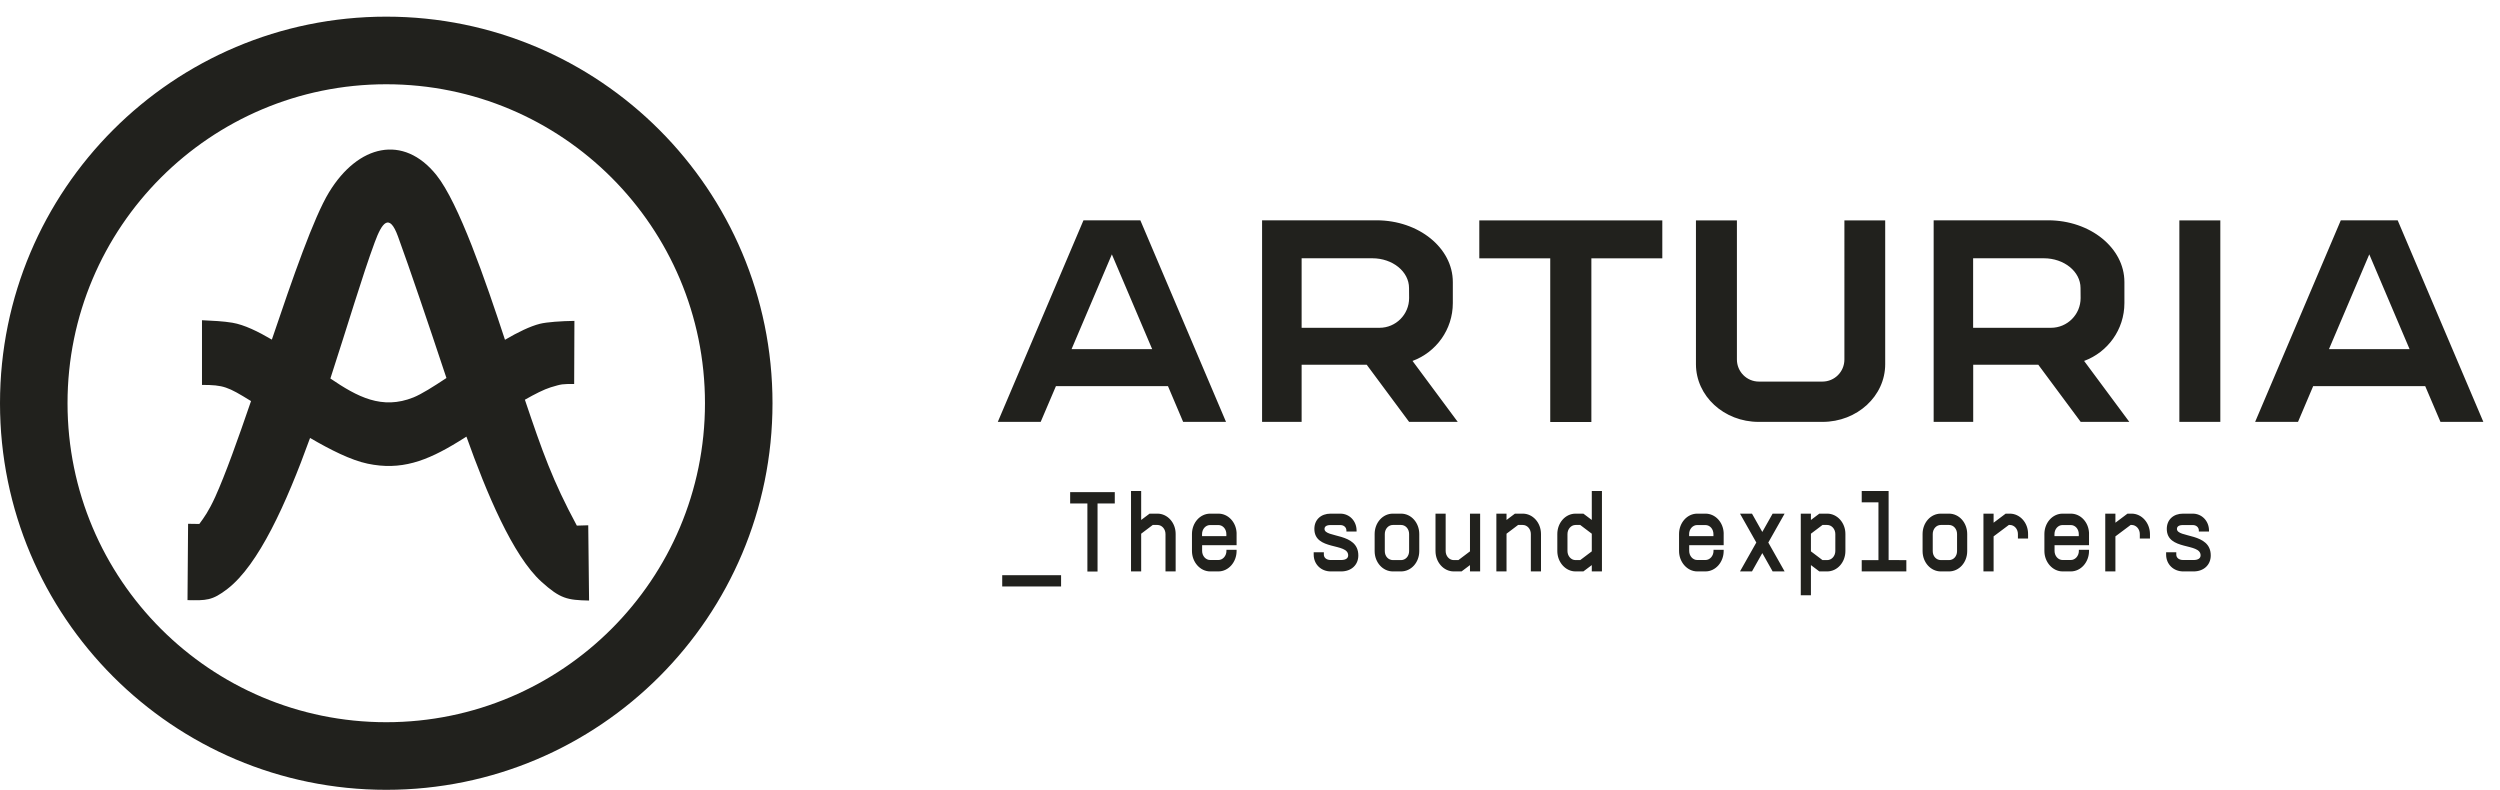 <?xml version="1.0" encoding="utf-8"?>
<!-- Generator: Adobe Illustrator 27.0.0, SVG Export Plug-In . SVG Version: 6.00 Build 0)  -->
<svg version="1.1" id="Layer_1" xmlns="http://www.w3.org/2000/svg" xmlns:xlink="http://www.w3.org/1999/xlink" x="0px" y="0px"
	 viewBox="0 0 300.26 94.86" style="enable-background:new 0 0 300.26 94.86;" xml:space="preserve">
<style type="text/css">
	.st0{fill-rule:evenodd;clip-rule:evenodd;fill:#21211D;}
</style>
<path class="st0" d="M142.1,50.67h5.15l-10.29-24.21h-1.68h-3.47h-1.68l-10.29,24.21h5.15l1.83-4.29l13.46,0L142.1,50.67z
	 M128.7,41.93l4.84-11.38l4.84,11.38H128.7z M169.65,43.35c2.82-1.04,4.84-3.75,4.84-6.95v-2.53c0-4.09-4.1-7.41-9.16-7.41l-9,0
	h-1.08h-3.67v24.21h4.75v-6.86h2.64h5.18l5.09,6.86h5.84L169.65,43.35z M169.24,35.8c0,1.97-1.59,3.57-3.56,3.57h-9.35v-8.35h8.49
	c2.44,0,4.41,1.6,4.41,3.57L169.24,35.8L169.24,35.8z M199.65,26.47h-21.98v4.56h8.52v19.65h4.94V31.03h8.52V26.47z M208.61,26.47
	v16.71c0,1.46,1.18,2.65,2.64,2.65h7.63c1.46,0,2.64-1.18,2.64-2.65V26.47h4.9v17.27c0,3.83-3.37,6.93-7.53,6.93h-7.67
	c-4.16,0-7.53-3.1-7.53-6.93V26.47L208.61,26.47z M293.11,50.67h5.15l-10.29-24.21l-1.68,0h-3.47h-1.68l-10.29,24.21H276l1.82-4.29
	l13.46,0L293.11,50.67z M279.72,41.93l4.84-11.38l4.84,11.38H279.72z M250.31,43.35c2.82-1.04,4.84-3.75,4.84-6.95v-2.53
	c0-4.09-4.1-7.41-9.16-7.41l-9,0h-1.08h-3.67v24.21h4.75v-6.86h2.64h5.18l5.09,6.86h5.84L250.31,43.35z M249.89,35.8
	c0,1.97-1.59,3.57-3.56,3.57h-9.35v-8.35h8.49c2.44,0,4.41,1.6,4.41,3.57L249.89,35.8z M261.75,50.67h4.92V26.47h-4.92V50.67z
	 M120.37,69.08h7.07v1.36h-7.07V69.08z M133.89,59.11h-2.07h-3.29v1.36h2.07v8.17h1.22v-8.17h2.07V59.11z M139.01,61.69h-0.94
	l-1.01,0.76v-3.48h-1.22v9.66h1.22V64.1l1.39-1.05h0.56c0.54,0,0.97,0.49,0.97,1.09v4.49h1.22v-4.49
	C141.21,62.78,140.22,61.69,139.01,61.69z M148.52,64c-0.06-1.29-1.01-2.31-2.19-2.31h-0.98c-1.21,0-2.19,1.09-2.19,2.45v2.03
	c0,1.35,0.99,2.46,2.19,2.46h0.98c1.22,0,2.19-1.12,2.19-2.46v-0.14h-1.22v0.14c0,0.6-0.44,1.09-0.97,1.09h-0.98
	c-0.54,0-0.97-0.49-0.97-1.09v-0.69h4.14v-0.15v-1.05V64z M147.3,64.39h-2.93v-0.24c0-0.6,0.43-1.09,0.97-1.09h0.98
	c0.55,0,0.97,0.48,0.97,1.09V64.39z M157.78,66.34v0.27c0,1.16,0.88,2.02,2.06,2.02h1.23c1.23,0,2.07-0.78,2.07-1.92
	c0-2.78-4.06-2.08-4.06-3.18c0-0.29,0.22-0.47,0.73-0.47h1.17c0.43,0,0.73,0.28,0.73,0.66v0.12h1.22v-0.12
	c0-1.14-0.85-2.03-1.95-2.03h-1.17c-1.16,0-1.95,0.73-1.95,1.83c0,2.64,4.06,1.64,4.06,3.18c0,0.34-0.28,0.56-0.85,0.56h-1.23
	c-0.52,0-0.84-0.27-0.84-0.66v-0.27H157.78z M168.27,68.63c1.22,0,2.19-1.08,2.19-2.44v-2.05c0-1.36-0.97-2.45-2.19-2.45h-0.98
	c-1.22,0-2.19,1.09-2.19,2.45v2.05c0,1.36,0.98,2.44,2.19,2.44H168.27z M168.27,67.27h-0.98c-0.55-0.01-0.97-0.46-0.97-1.08v-2.05
	c0-0.61,0.43-1.09,0.97-1.09h0.98c0.55,0,0.97,0.48,0.97,1.09v2.05C169.24,66.81,168.81,67.27,168.27,67.27z M176.55,61.69v4.53
	l-1.39,1.05h-0.56c-0.54,0-0.97-0.49-0.97-1.09v-4.49h-1.22v4.49c0,1.36,0.99,2.45,2.19,2.45h0.94l1.01-0.76v0.76h1.22v-6.94H176.55
	z M182.89,61.69h-0.94l-1.01,0.76v-0.76h-1.22v6.94h1.22V64.1l1.39-1.05h0.56c0.54,0,0.97,0.49,0.97,1.09v4.49h1.22v-4.49
	C185.08,62.78,184.1,61.69,182.89,61.69z M191.18,58.97v3.48l-1.01-0.76h-0.94c-1.21,0-2.19,1.09-2.19,2.45v2.04
	c0,1.35,0.99,2.45,2.19,2.45h0.94l1.01-0.76v0.76h1.22v-9.66H191.18z M189.79,67.27h-0.56c-0.54,0-0.97-0.49-0.97-1.09v-2.04
	c0-0.6,0.44-1.09,0.97-1.09h0.56l1.39,1.05v2.12L189.79,67.27z M207.02,64c-0.06-1.29-1.01-2.31-2.19-2.31h-0.98
	c-1.21,0-2.19,1.09-2.19,2.45v2.03c0,1.35,0.99,2.46,2.19,2.46h0.98c1.22,0,2.19-1.12,2.19-2.46v-0.14h-1.22v0.14
	c0,0.6-0.44,1.09-0.97,1.09h-0.98c-0.54,0-0.97-0.49-0.97-1.09v-0.69h4.14v-0.15v-1.05V64z M205.8,64.39h-2.93v-0.24
	c0-0.6,0.43-1.09,0.97-1.09h0.98c0.55,0,0.97,0.48,0.97,1.09V64.39z M214.34,61.69h-1.44l-1.24,2.2l-1.24-2.2h-1.44l1.96,3.47
	l-1.96,3.47h1.44l1.24-2.2l1.24,2.2h1.44l-1.96-3.47L214.34,61.69z M219.45,61.69h-0.94l-1.01,0.76v-0.76h-1.22v9.8h1.22v-3.62
	l1.01,0.76h0.94c1.21,0,2.19-1.09,2.19-2.45v-2.04C221.65,62.79,220.66,61.69,219.45,61.69z M220.43,66.18
	c0,0.6-0.44,1.09-0.98,1.09h-0.56l-1.39-1.05V64.1l1.39-1.05h0.56c0.54,0,0.98,0.49,0.98,1.09V66.18z M226.83,67.27v-8.3h-3.23v1.36
	h2.01v6.94h-2.01v1.36h2.01h3.35v-1.36H226.83z M234.08,68.63c1.22,0,2.19-1.08,2.19-2.44v-2.05c0-1.36-0.97-2.45-2.19-2.45h-0.98
	c-1.22,0-2.19,1.09-2.19,2.45v2.05c0,1.36,0.98,2.44,2.19,2.44H234.08z M234.08,67.27h-0.98c-0.55-0.01-0.97-0.46-0.97-1.08v-2.05
	c0-0.61,0.43-1.09,0.97-1.09h0.98c0.55,0,0.97,0.48,0.97,1.09v2.05C235.05,66.81,234.63,67.27,234.08,67.27z M241.39,61.69h-0.5
	l-1.45,1.09v-1.09h-1.22v6.94h1.22v-4.21l1.83-1.37h0.12c0.54,0,0.97,0.49,0.97,1.09v0.54h1.22v-0.54
	C243.59,62.78,242.6,61.69,241.39,61.69z M250.9,64c-0.06-1.29-1.01-2.31-2.19-2.31h-0.98c-1.21,0-2.19,1.09-2.19,2.45v2.03
	c0,1.35,0.99,2.46,2.19,2.46h0.98c1.22,0,2.19-1.12,2.19-2.46v-0.14h-1.22v0.14c0,0.6-0.44,1.09-0.97,1.09h-0.98
	c-0.54,0-0.97-0.49-0.97-1.09v-0.69h4.14v-0.15v-1.05V64z M249.68,64.39h-2.93v-0.24c0-0.6,0.43-1.09,0.97-1.09h0.98
	c0.55,0,0.97,0.48,0.97,1.09V64.39z M256.02,61.69h-0.5l-1.45,1.09v-1.09h-1.22v6.94h1.22v-4.21l1.83-1.37h0.12
	c0.54,0,0.98,0.49,0.98,1.09v0.54h1.22v-0.54C258.21,62.78,257.22,61.69,256.02,61.69z M260.16,66.34v0.27
	c0,1.16,0.88,2.02,2.06,2.02h1.23c1.23,0,2.07-0.78,2.07-1.92c0-2.78-4.06-2.08-4.06-3.18c0-0.29,0.22-0.47,0.73-0.47h1.17
	c0.43,0,0.73,0.28,0.73,0.66v0.12h1.22v-0.12c0-1.14-0.85-2.03-1.95-2.03h-1.17c-1.16,0-1.95,0.73-1.95,1.83
	c0,2.64,4.06,1.64,4.06,3.18c0,0.34-0.28,0.56-0.85,0.56h-1.23c-0.52,0-0.84-0.27-0.84-0.66v-0.27H260.16z M68.96,46.12l0.03-7.58
	c-1.55,0.02-3.32,0.14-4.15,0.35c-1.18,0.3-2.64,1.01-4.19,1.92c-2.34-7.12-5.55-16.44-8.24-19.79c-3.95-4.92-9.39-3.67-12.89,2.07
	c-1.83,3-4.34,10.22-6.87,17.7c-1.63-0.96-3.31-1.79-4.75-2.03c-1.07-0.18-2.35-0.24-3.64-0.3c0,2.59,0,5.18,0,7.77
	c2.6,0,3.11,0.23,5.84,1.91l0.05,0.03c-1.58,4.61-3.07,8.79-4.3,11.51c-0.78,1.71-1.34,2.48-1.91,3.25
	c-0.45-0.01-0.9-0.01-1.35-0.02c-0.02,3.06-0.05,6.11-0.07,9.17c2.23,0.04,2.95,0.08,4.81-1.36c3.71-2.87,7.03-10.15,9.91-18.12
	c2.45,1.43,4.91,2.67,6.91,3.09c3.98,0.84,7.06-0.28,10.91-2.65c0.29-0.18,0.62-0.38,0.96-0.6c2.39,6.71,5.57,14.33,9.02,17.44
	c2.26,2.04,3.09,2.19,5.71,2.25c-0.03-3.01-0.07-6.02-0.1-9.04c-0.46,0.01-0.91,0.03-1.37,0.04c-2.93-5.44-4.13-8.88-6.24-15.12
	c1.21-0.69,2.3-1.24,3.1-1.49C67.51,46.11,67.5,46.12,68.96,46.12z M53.62,45.4c-1.6,1.06-3,1.94-3.96,2.33
	c-3.79,1.52-6.74-0.07-9.98-2.27c2.06-6.32,3.85-12.38,5.33-16.37c0.86-2.33,1.74-3.58,2.79-0.69c1.4,3.83,3.77,10.83,5.45,15.9
	L53.62,45.4z M46.39,10.12c21.14,0,38.28,17.15,38.28,38.31S67.53,86.74,46.39,86.74c-21.14,0-38.28-17.15-38.28-38.31
	S25.25,10.12,46.39,10.12z M46.39,2c25.62,0,46.39,20.79,46.39,46.43S72.01,94.86,46.39,94.86S0,74.07,0,48.43S20.77,2,46.39,2z"/>
</svg>
